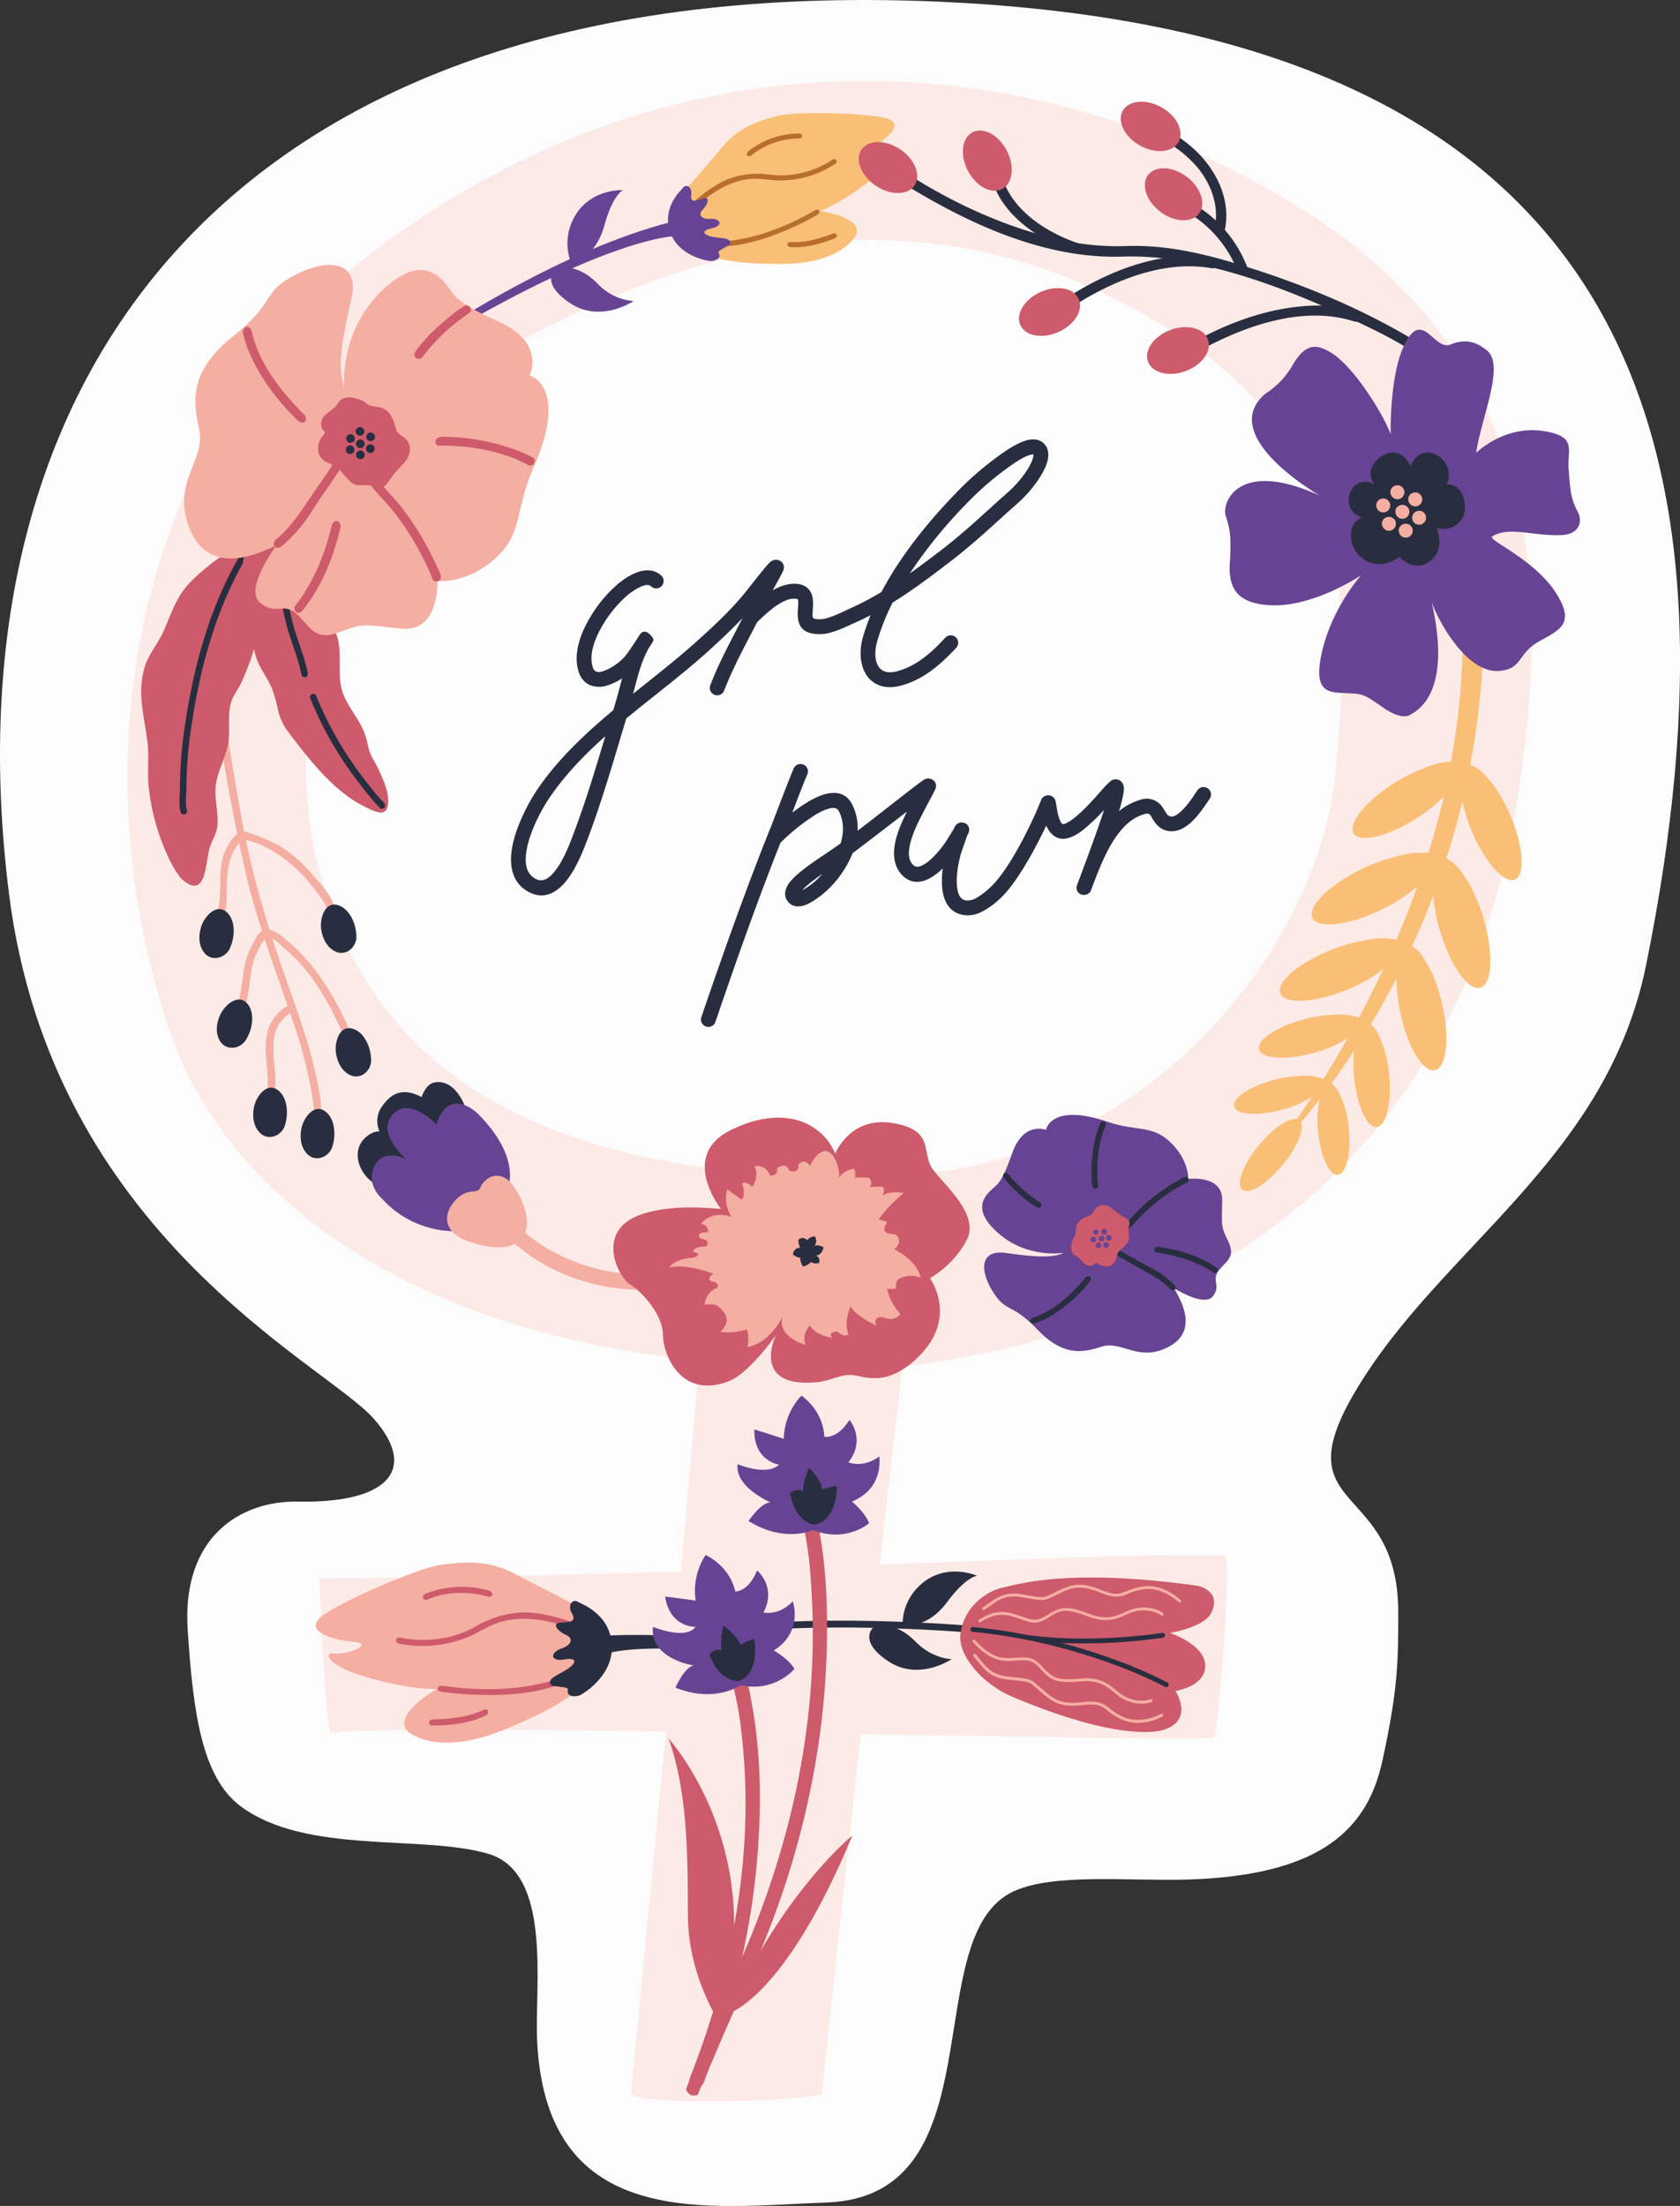 <svg xmlns="http://www.w3.org/2000/svg" width="822.69" height="1080" viewBox="0 0 822.69 1080"><rect x="0" y="0" width="822.69" height="1080" fill="#333333" stroke="none"/><g id="Слой_2" data-name="Слой 2"><g id="feminism01_432592592"><g id="feminism01_432592592-2" data-name="feminism01_432592592"><path d="M466.52 1.15C119.12-16.83-28.09 178.71 4.39 437.46c21 167.12 154.7 230.12 178.52 257 21.83 24.6 7.75 41.59-37 40.7-27.84-.54-57 17-54 62.8 2.63 39.89 6.76 72.21 26.08 86.48 32.2 23.78 88.88 13.58 121.24 23.2 31.2 9.27 22.61 64.36 23.78 90.95 4.2 95.16 85.26 81.6 141.34 79.76 85.35-2.79 44.1-130.89 92.35-152.52 19.62-8.8 56.19-4.85 84-5.6 67.53-1.82 89.13-25.68 96.25-58.14 7.7-35.11 7.78-49.11 7.77-72.76.0-64.57-56.55-47.61-21.41-107.48 41.66-71 123.3-113.35 142.8-209.43C858.48 214.1 797.87 18.28 466.52 1.15z" fill="#fcfcfc" fill-rule="evenodd"/><path d="M333.46 769.39c3.27-36.1 8.93-103.25 8.93-103.25C195.23 651.25 108.6 582.46 82.23 502.33 34 355.71 76.1 203.85 182.74 123.21c147.84-111.76 321-103.7 453.61-21.59 123.41 76.4 121.35 193.26 107 288C702.45 658.55 442.17 666.4 441.82 669.43c-3.76 32.47-7.49 65.06-11.05 96.62 72.13-2.73 125.81-5.08 168.74-4.64 4.32.0-3.38 87.92-4.91 89.2s-81.81-.18-173.09-1.56c-9.72 88-17.06 157.12-19.07 175.63-.45 4-93.92 6.94-93.28-.19 4.13-46.12 10.43-108.6 17-176.78-80.74-1-151.46-1.33-164 .72-3.07.51-6.25-84.7-5.5-75.56 67.15-.64 125.59-2 176.79-3.48zM433.51 576c-202.76 4.66-252.73-79.7-272.27-133.66-34.44-95.06 13.43-229 75.71-265.29 123.55-72 232.14-80.53 336.15-15.5 96.77 60.49 86.49 151.21 81.06 214.89C646.82 462.74 561.93 573.06 433.51 576z" fill="#fceae7" fill-rule="evenodd"/><path d="M419.25 114.84S413 129 383.34 129.21s-35.84-4.36-35.84-4.36l-.53-5.72L334.52 94.25s12.06-13.73 19.78-22.94 17.91-12.41 27-14.67 44.83-1.34 53.33 1.46S434 68.47 426 72.56s4.51 4.1 9 1.52 5 3.87-10 15.17-21.27 13.09-23.38 14.1c0 0 20.76 2.7 17.68 11.49z" fill="#fabf76" fill-rule="evenodd"/><path d="M401.08 103.1c-.55-.71-1.44-.49-2.46.11-11.65 6.73-24.44 12-37.48 14.13a54.9 54.9.0 0 1-11.45.74s-1.72.51-1.21 1.73c.32.77 1.4.79 2.34.81 12.17.26 24.2-3.55 35.63-8.53A127.83 127.83.0 0 0 400.52 105s1.2-.82.56-1.88z" fill="#b86e2d" fill-rule="evenodd"/><path d="M409.5 78.35c-.32-.39-.39-.37-.55-.43a1.74 1.74.0 0 0-1.58.4 45.16 45.16.0 0 1-30.13 7.23 41.48 41.48.0 0 0-19.17 1.56c-6.24 2.18-11.71 6.2-16.76 10.3l-.32.27c-.95.88.18 2.9 1.57 1.93l1.32-1.08c6.83-5.52 14.6-10.17 23.65-10.91 4.28-.35 8.6.5 12.72.7A49 49 0 0 0 407.8 81q.69-.42 1.35-.87a1.65 1.65.0 0 0 .56-1.28 1 1 0 0 0-.21-.49z" fill="#b86e2d" fill-rule="evenodd"/><path d="M409.59 114.7c-.77-1-2.47.0-4 .5-6 2.1-12.36 3.75-18.5 3.3.0.0-1.1.0-1.44.68s.23 1.73 1.37 1.81c7.52.54 15.17-1.64 22-4.42.0.0 1.3-.73.6-1.87z" fill="#b86e2d" fill-rule="evenodd"/><path d="M392.54 65.91a2.26 2.26.0 0 0-1.89-.54 40.57 40.57.0 0 0-24.06 8.56c-.81.62-1.31 2-.17 2.46 1 .42 2.08-.81 3.19-1.58a37.45 37.45.0 0 1 21.4-7c.76.0.85.0 1.09-.12a1.31 1.31.0 0 0 .44-1.83z" fill="#b86e2d" fill-rule="evenodd"/><path d="M347.82 127.8s-15.48-1.65-19.72-14.38c-4-12.06 5.35-20.15 6.34-21.49 1.55-2.1 4.57-.33 4.08 3.3s1.3 3.53 5.25 2.07c4.63-1.71 2.64 3.11.32 5.4s-.89 4.71 3.78 4.45c5.15-.28 6.48 3.36.53 4.66s-3.56 3.68 2.08 4.37c4.93.6 7.66.65 7 3.4-.19.72-6.38 3.17-5.7 4.13 2.3 3.27-3.05 4.28-3.92 4.09z" fill="#674493" fill-rule="evenodd"/><path d="M329.76 115.71s-30.37.49-109.77 47L218.73 160S275.42 122.42 328 108.83l1.76 6.88z" fill="#674493" fill-rule="evenodd"/><path d="M271.85 131.85s9.56-4.47 20.81 7.06a27.25 27.25.0 0 0 17.59 8.49s-16.11 11-31.09 1-7.31-16.51-7.31-16.51z" fill="#674493" fill-rule="evenodd"/><path d="M279.7 128.79S291.42 127 296 110.27c4.06-14.8 9-17.18 9-17.18s-18.53-1-25.37 16.67a26 26 0 0 0 .09 19z" fill="#674493" fill-rule="evenodd"/><path d="M363.63 302.57c-5.53 10.8-11.4 21.48-15.75 32.78a3.64 3.64.0 1 0 6.79 2.61c4.44-11.52 10.49-22.4 16.12-33.42a2.78 2.78.0 0 0 .27-.21c2.92-2.81 7-6.72 11.35-9.18 2.4-1.35 4.89-2.3 7.33-2a1.48 1.48.0 0 1 .87.24c.32.29.23.79.25 1.28.09 1.59-.15 3.39-.2 5.09-.16 4.81 1 8.82 6.25 10.21a19.34 19.34.0 0 0 10.07-.35c4.37-1.2 8.75-3.47 12.27-5q3.62-1.62 7.08-3.42A105.51 105.51.0 0 0 422.56 312c-2.33 8.12-1 16.43 3.7 20.83 3.33 3.13 8.37 4.68 15.37 2.72 10.87-3.05 19.26-10.41 26.71-18.5a3.64 3.64.0 0 0-5.35-4.93c-6.55 7.11-13.79 13.74-23.32 16.42-3.81 1.07-6.61.69-8.42-1-3-2.84-3.2-8.3-1.69-13.54A106 106 0 0 1 437.13 295c9.51-5.87 18.42-12.57 27.56-19.54 13.06-10 22-18.83 33.43-28.87 7.15-6.29 12.69-14.23 14.51-19.81 1.15-3.53.83-6.42-.34-8.25-1.75-2.73-4.58-3.94-8.56-3.18-3.67.69-8.87 3.5-15.19 8.21a151.57 151.57.0 0 0-21.42 18.9c-12.93 13.43-26.23 29.83-35.48 47.37a143.43 143.43.0 0 1-15.37 8.08c-2.72 1.22-6 2.91-9.35 4.08-2.75 1-5.57 1.62-8.12.93-1-.28-.88-1.28-.88-2.22.0-1.74.23-3.64.23-5.38.0-2.76-.61-5.17-2.17-6.88a8.29 8.29.0 0 0-5.38-2.55c-3.88-.46-7.93.74-11.75 2.88l-.41.25c2.36-4.44 4.89-8.81 5.22-10a3.59 3.59.0 0 0-2.35-4.72 4 4 0 0 0-3.92.69c-1.16.85-3.87 4.19-11.49 13.85-7.26 9.19-15.82 17.14-24.54 25-9.93 8.93-20.7 17.29-31.33 25.84 2-7.66 4-16.1 7.79-22.56.86-1.3 1.49-2.29 1.64-2.54A3.46 3.46.0 0 0 320 313c0-.38-3.73-6.47-6.68-2.28-.52.74-1 1.53-1.5 2.33-1.79 2.74-4.84 7.31-6.08 8.67a28.06 28.06.0 0 1-8 5.89c-2.14 1-4.32 1.9-6 1.06-.91-.46-1.41-1.53-1.76-3.15-1-4.41.27-9.42 2.45-14.3a59.28 59.28.0 0 1 14.82-19.78 27.24 27.24.0 0 1 6.85-4.31c1.7-.68 3.48-1.23 4.8.0a3.63 3.63.0 1 0 4.89-5.37c-2.83-2.59-6.41-3-10.09-2.1-4.21 1.07-8.55 4.1-11.11 6.24a66.92 66.92.0 0 0-16.8 22.39c-2.86 6.41-4.18 13-2.91 18.83 1 4.6 3.29 7.06 5.93 8.25a12.41 12.41.0 0 0 8.85.13 28.42 28.42.0 0 0 7-3.43c-1.25 4.57-2.37 9.07-3.57 13l-.8 2.65c-13.83 11.55-26.91 23.82-37 38.55-4 5.8-11.17 18.82-12.73 30.11-1.22 8.79.91 16.55 8.69 20.49 6.45 3.27 12.18.9 16.87-4.2 5.56-6.08 9.52-16.36 11.38-21.23 7.4-19.48 13.16-39.7 19.18-59.67 13.23-10.95 27.11-21.25 39.61-32.49C352.22 313.86 358.14 308.42 363.63 302.57zm108.73-55a145.7 145.7.0 0 1 20.52-18.11c4.39-3.27 8.06-5.57 10.94-6.56a8 8 0 0 1 1.73-.42c.21.0.4-.1.54.0a7.76 7.76.0 0 1-.12 1.2 14.29 14.29.0 0 1-1 2.86c-2.09 4.5-6.39 10.08-11.62 14.68-11.3 9.92-20.13 18.7-33 28.55-5 3.79-9.87 7.5-14.84 11A232.4 232.4.0 0 1 472.36 247.54zM280.62 408.82c-1.64 4.32-5 13.51-9.94 18.9-2.32 2.54-5 4.25-8.22 2.63-4.84-2.46-5.52-7.53-4.76-13 1.4-10.13 7.94-21.77 11.52-27 7.64-11.15 17-20.86 27.18-29.89C291.55 376.72 286.63 393 280.62 408.82z" fill="#282e3f" fill-rule="evenodd"/><path d="M591.39 385.94a3.63 3.63.0 0 0-5 .95c-1.82 2.64-4.89 7.67-8.55 10.79-1.59 1.35-3.21 2.49-5 1.95a3.34 3.34.0 0 1-1.7-1.52c-.59-.85-1.1-1.75-1.66-2.57a9.23 9.23.0 0 0-11.34-3.85A28.11 28.11.0 0 0 548 397.12c.31-1 .56-1.88.76-2.62.13-.51 1.67-6.19 1.61-8.53-.07-3.05-2.08-4.21-3.5-4.4a4.1 4.1.0 0 0-3.13.91 56.19 56.19.0 0 0-5 5.24c-3.53 4-8.45 9.48-13 13a18.62 18.62.0 0 1-3.72 2.34 2.67 2.67.0 0 1-1.5.4c-.68-.16-1-.87-1.31-1.55a18.46 18.46.0 0 1-1.42-4.72c-.4-2.07-.61-3.87-.8-4.66a4.48 4.48.0 0 0-1-2 3.51 3.51.0 0 0-3.24-1.12 3.63 3.63.0 0 0-3 2.51c-4.56 11.54-15.77 34.38-25 42.7a36.91 36.91.0 0 1-6.15 4.73 8.57 8.57.0 0 1-5.67 1.46c-2.63-.47-3.6-2.74-4.07-5.3-1.05-5.7.52-13.09 1.48-16.83.11-.44 2.58-7.58 3.3-9.67.18-.29.32-.53.41-.69a3.85 3.85.0 0 0 .55-2.15 3.34 3.34.0 0 0-2.32-3.23 3.72 3.72.0 0 0-4.68 1.77 7.29 7.29.0 0 0-.49 1c-1.24 2-4.13 6.73-4.34 7-2 2.74-6.17 8.26-10.65 10.71-1.78 1-3.63 1.47-5.15-.15-2.27-2.41-2.17-5.88-1.42-9.48 1.46-6.95 5.75-14.4 8-18.84.69-1.35 3.78-7 4.4-8.42a4.26 4.26.0 0 0 .42-1.66 3.58 3.58.0 0 0-.61-2.15 4 4 0 0 0-5.46-.85c-2.88 1.79-17.19 13.26-32.34 24.86a25.41 25.41.0 0 0-2.68-12.94c-2.72-5.32-7.6-6.55-13.48-4.91-5 1.38-10.8 5.16-15.82 9 2.49-6.53 5.25-13.81 7.3-18.59a3.64 3.64.0 1 0-6.68-2.87c-3.15 7.34-8 20.54-10.95 28-11.72 29.12-22.73 60-34.19 93.51a3.64 3.64.0 1 0 6.89 2.35C361 469 371.32 440 382.19 412.61a103.31 103.31.0 0 1 16-13c3.14-2 6.28-3.57 9-4 1.52-.2 2.86.08 3.6 1.54 2.46 4.8 2.55 10.29.83 15.82-6.54 4.62-13.32 8.88-17.88 12.47-1.26 1-6.67 5-8.42 8.73-1.36 2.89-1.17 5.67 1.16 7.94 1.8 1.76 4.61 2.19 7.79 1 4.31-1.55 9.68-6.19 10.71-7.16a51.56 51.56.0 0 0 12.57-18.32c1.05-.75 2.09-1.52 3.1-2.28 8-6.06 16.69-12.77 23.48-18-2.22 4.46-4.66 9.86-5.73 15-1.28 6.1-.62 11.84 3.24 15.95 4.13 4.39 9.09 4.2 13.94 1.54a29.67 29.67.0 0 0 6.09-4.68 39.89 39.89.0 0 0 0 11.65c1.06 5.73 4.09 10.1 10 11.14a14.64 14.64.0 0 0 8.71-1.35 39.2 39.2.0 0 0 9.27-6.6c7.65-6.92 16.75-23.16 22.68-35.82 1.37 3.19 3.59 5.6 6.57 6.31s6.9-.7 11-3.78a86.92 86.92.0 0 0 10.77-10.28c-3.45 10.93-11.56 32.4-13 36.25l-.23.62a1.9 1.9.0 0 0-.12.39 3.44 3.44.0 0 0 2.11 4.22 4 4 0 0 0 3.9-.69 2.88 2.88.0 0 0 .93-1.39c2.62-6.81 5.65-15.31 10-22.66 4-6.69 8.94-12.49 16-14.54a3.64 3.64.0 0 1 2.19-.19c1 .38 1.3 1.43 1.86 2.32 1.54 2.47 3.32 4.81 6.48 5.78 4.06 1.25 8.18-.26 11.82-3.36 4.18-3.55 7.77-9.2 9.84-12.22A3.64 3.64.0 0 0 591.39 385.94zM399.91 430.77a34.77 34.77.0 0 1-6.9 5h-.08c.09-.12.18-.22.27-.32a37.06 37.06.0 0 1 5-4.31c1.32-1 2.83-2.14 4.47-3.29C401.81 428.88 400.89 429.84 399.91 430.77z" fill="#282e3f" fill-rule="evenodd"/><path d="M156.49 546c-1.69.48-1.32.17-2.05-.23a1.7 1.7.0 0 1-.68-1.36s0-1.68-.18-3.06c-.05-.32-.09-.64-.14-1A207.86 207.86.0 0 0 145 504.67c-7.81-23.47-16.61-46.05-22.82-69.61-3.9-14.78-13.46-61.93-14.54-77.46a3.15 3.15.0 0 1 1.43-.63c.93-.17 2.25.45 2.29.91.52 6.72 7 43.73 8.65 51.62 5.22 25.29 12.66 48.93 21.11 72.83 6.34 17.88 12.77 36 15.65 54.79a68.36 68.36.0 0 1 .65 7.82s-.1.42-.93 1.06zm-2.73-1.79c0 .13.0-.25.05-.37l-.05.37z" fill="#f5aea2" fill-rule="evenodd"/><path d="M169.89 506.47a2 2 0 0 1-2-.46c-.37-.39-.41-.87-1.24-2.68-6.61-14.39-14.81-28.4-26.82-38.53-3.11-2.6-7.5-7.49-9.58-5.56s-3.07 4.56-4.36 7c-3.82 7.3-3.14 16-5.15 24.08-.44 1.75-.55 3.62-1.74 4.81-2.33 2.33-3.09-2-3.09-2 3.59-9.32 2.1-20.71 7.15-29.56 1.58-2.7 3-7.93 7.2-8.43a4.07 4.07.0 0 1 .5.0c4 .13 7.12 3.12 10.21 5.72 13 10.84 22 25.62 29.11 40.92l1.05 3c-.05.85.61.95-1.23 1.74zM167.48 504zm-.13.85c.1.48.0-.79.0.0z" fill="#f5aea2" fill-rule="evenodd"/><path d="M133.31 535.56a2.38 2.38.0 0 0 1.47-2.34c.92-12.42-4.79-26.33 4.52-35a21.75 21.75.0 0 1 4.41-3.13s1.74-1.84.34-3.07c-1.13-1-2.66.0-4.32 1.07a20.75 20.75.0 0 0-8.24 10.48c-3.26 9.63.43 20-.53 30 0 0 .44 2.41 2.35 2z" fill="#f5aea2" fill-rule="evenodd"/><path d="M162.73 446.15h-.14c-2.72.47-2.58-2.32-3.56-3.82-8.5-13.05-21.57-27.16-39.71-31.48a18 18 0 0 0-2.71 2.56c-8.26 10.66-4 23.91-6.68 35.68-.6 2.63-2.46 3-3.5 1.82a2.32 2.32.0 0 1-.4-1.67 63.12 63.12.0 0 0 1.59-9.46c.67-8.32-.55-16.17 2.61-23 2.5-5.44 6.12-10.55 10-9.58a77.91 77.91.0 0 1 10 3.71c9.66 3.79 17.59 10.91 24.19 18.86 3.26 3.93 6.87 7.61 8.54 12.05l.22.63c1.25.58 2.06 2.88-.47 3.67zM161 443z" fill="#f5aea2" fill-rule="evenodd"/><path d="M163.34 559.1c1-4.88.32-11.82-4.09-15-5.63-4.07-10.66 3.43-11.64 8.28-.87 4.3-.44 9 2.61 12.36 4.19 4.65 11.11 1.78 12.61-3.56l.51-2.08z" fill="#282e3f" fill-rule="evenodd"/><path d="M140.11 548.68c1-4.88.32-11.83-4.09-15-5.63-4.07-10.66 3.44-11.64 8.28-.87 4.31-.44 9 2.62 12.36 4.18 4.65 11.1 1.79 12.6-3.56l.51-2.07z" fill="#282e3f" fill-rule="evenodd"/><path d="M181.54 516.48c-.63-5-3.59-11.27-8.79-12.82-6.66-2-8.94 6.75-8.27 11.65.59 4.35 2.54 8.61 6.53 10.81 5.48 3 11.08-2 10.73-7.51l-.2-2.13z" fill="#282e3f" fill-rule="evenodd"/><path d="M174.32 456c-.62-4.95-3.58-11.27-8.79-12.83-6.66-2-8.94 6.76-8.27 11.65.6 4.36 2.54 8.62 6.53 10.82 5.48 3 11.08-2 10.74-7.51l-.21-2.13z" fill="#282e3f" fill-rule="evenodd"/><path d="M121.59 506.93c2.15-4.5 3.08-11.42-.45-15.54-4.52-5.28-11.17.83-13.26 5.31-1.86 4-2.53 8.62-.36 12.63 3 5.5 10.38 4.35 13.09-.5l1-1.9z" fill="#282e3f" fill-rule="evenodd"/><path d="M113.44 462c1.58-4.74 1.65-11.72-2.37-15.37-5.14-4.68-11 2.21-12.5 6.91-1.35 4.19-1.45 8.87 1.2 12.58 3.63 5.09 10.84 3 12.93-2.12l.74-2z" fill="#282e3f" fill-rule="evenodd"/><path d="M442 86.64a2.94 2.94.0 0 1 2.59-1.13l.93.37.64.4c22 13.82 46.66 25 71.8 30.8a124.82 124.82.0 0 0 33.37 3.38C572 119.69 592 124.75 611.65 131c27.13 8.59 53.71 19.62 78.24 34 1.33.78 2.66 1.58 4 2.43l.71.7A3.34 3.34.0 0 1 695 170l-.37.92-.7.71L693 172h-1l-.92-.38-.73-.47c-8.48-5.37-17.58-9.77-26.7-14.08-28.73-13.59-58.82-25.41-90-30.09a142 142 0 0 0-24.92-1.33c-36.34.91-71.89-15-102.21-33.24-1.52-.91-3.66-2.26-3.66-2.26a3.45 3.45.0 0 1-1.11-1.6v-1l.36-.92z" fill="#282e3f" fill-rule="evenodd"/><path d="M522.33 146.27c.71-1.16 2.15-1.77 3.42-2.55 20.59-12.66 45.09-21.27 67.74-17.54 1.16.19 2.38.45 3 1.43 1.08 1.85-.44 4.18-3.42 3.66-22.11-3.77-45.41 5-64.62 16.79-1.1.68-2.62 1.67-2.62 1.67a2.55 2.55.0 0 1-3.56-3.24l.1-.22z" fill="#282e3f" fill-rule="evenodd"/><path d="M586.89 166.74c.84-1.52 2.87-2.1 4.65-3 14.89-7.4 31.05-12.72 47.57-13.9a67.37 67.37.0 0 1 26.17 2.88s2.36 1.29 1.83 3.17c-.43 1.53-2.22 2-4 1.47-22.51-7.22-48.12.27-69.87 11.23-1.28.64-3 1.59-3 1.59a2.62 2.62.0 0 1-3.3-3.45z" fill="#282e3f" fill-rule="evenodd"/><path d="M487.15 89.5c.57-1 .92-1.08 1.42-1.26a2.82 2.82.0 0 1 3.4 1.91c.43 1 .48 1.09.71 1.56 6.49 13.43 20.87 22.37 34.89 27.27.0.0 2.23 1.33 1.7 3.15-1 3.34-7.24.35-12.52-2.28-12.43-6.2-24.25-15.24-29.48-27.73a2.91 2.91.0 0 1-.12-2.62z" fill="#282e3f" fill-rule="evenodd"/><path d="M582.57 102a2.06 2.06.0 0 1 .51-.74c1.43-1.45 3.88.0 5.68 1.31A61.76 61.76.0 0 1 611 131.38s.41 2.47-1.37 3.24c-2.75 1.2-4.14-3.68-6-7.25a58.32 58.32.0 0 0-20.12-22.21s-1.65-1.5-.95-3.2z" fill="#282e3f" fill-rule="evenodd"/><path d="M571.91 67.11a2.09 2.09.0 0 1 .59-.77c2-1.83 5.42 1.16 8.6 3.62 12.84 9.92 22 26.07 18.77 42.23-.15.76-.44 1.82-.44 1.82-.6 1.75-1.07 1.58-1.92 1.75-1.81.38-3.39-1.46-2.84-3.66 2.58-10.32-1.22-21.74-8.43-30.29a58.8 58.8.0 0 0-13.41-11.43s-1.67-1.57-.92-3.27z" fill="#282e3f" fill-rule="evenodd"/><path d="M421.85 73.28c3.31-4.92 11.82-5 19-.15s10.29 12.75 7 17.66-11.82 5-19 .14-10.3-12.74-7-17.65z" fill="#cd5b6b" fill-rule="evenodd"/><path d="M476.18 64.79C481.43 62 489 66 493 73.68s3 16.1-2.24 18.85-12.77-1.23-16.78-8.89-3-16.1 2.25-18.85z" fill="#cd5b6b" fill-rule="evenodd"/><path d="M499.66 159.12c-2.41-5.41 2-12.66 9.93-16.18s16.26-2 18.67 3.43-2 12.66-9.93 16.18-16.26 2-18.67-3.43z" fill="#cd5b6b" fill-rule="evenodd"/><path d="M562.17 177.08c-2.06-5.55 2.84-12.51 10.93-15.52s16.36-1 18.42 4.6-2.83 12.5-10.93 15.52-16.35.95-18.42-4.6z" fill="#cd5b6b" fill-rule="evenodd"/><path d="M562.26 85.62c3.61-4.69 12.11-4.23 19 1s9.48 13.36 5.87 18-12.1 4.24-19-1-9.49-13.36-5.88-18.06z" fill="#cd5b6b" fill-rule="evenodd"/><path d="M549.78 54.28c2.87-5.18 11.34-6 18.9-1.8s11.36 11.8 8.49 17-11.34 6-18.9 1.8-11.36-11.8-8.49-17z" fill="#cd5b6b" fill-rule="evenodd"/><path d="M427.64 796.77s9.56-4.47 20.8 7.06c8.17 8.37 17.59 8.48 17.59 8.48s-16.11 11-31.09 1-7.3-16.51-7.3-16.51z" fill="#282e3f" fill-rule="evenodd"/><path d="M442 795.62s11.57 2.55 21.89-11.37c9.14-12.33 14.59-12.77 14.59-12.77s-16.92-7.61-29.69 6.36A26 26 0 0 0 442 795.62z" fill="#282e3f" fill-rule="evenodd"/><path d="M343.5 799.78a1.67 1.67.0 0 1 1.37-1.64c13.86-2.55 39.37-5.41 82.2-4.53 25.58.53 45.51 2.16 45.71 2.18a1.67 1.67.0 1 1-.28 3.32c-.79-.06-79.46-6.45-127 2.32a1.68 1.68.0 0 1-1.94-1.34A1.63 1.63.0 0 1 343.5 799.78z" fill="#282e3f"/><path d="M570.08 846.82s-18.22 7.58-74.26-16.06c-14.77-6.22-26.91-20.4-25.49-30.81 2.06-15.15 15-21.42 19.95-22.48 7.82-1.67 31.79-10 96-1.12.0.0 12.32 2.21 6.84 13.34-3.45 7-20.15 9.78-20.15 9.78s18.45 6.12 17.19 17.16c-.95 8.36-11.66 10.67-14.52 11.27.0.0 9.23 14-5.55 18.92z" fill="#cd5b6b" fill-rule="evenodd"/><path d="M475.22 797.76a.37.37.0 0 1 0-.11 1.19 1.19.0 0 1 1.29-1.08 260.37 260.37.0 0 1 25.85 3.77c31.69 4.7 66.43-.85 66.78-.9a1.19 1.19.0 0 1 .39 2.35 273 273 0 0 1-49.63 2.58c9.63 2.54 18 5.28 24.69 7.71a218 218 0 0 1 27.06 11.66 1.19 1.19.0 0 1-1.14 2.1 215.07 215.07.0 0 0-26.78-11.54A283.87 283.87.0 0 0 502 802.69l-.71-.11a1.58 1.58.0 0 1-.31-.09c-7.75-1.49-16-2.73-24.64-3.55A1.18 1.18.0 0 1 475.22 797.76z" fill="#282e3f"/><path d="M476.22 803.53a.7.7.0 0 1 .23-.53.71.71.0 0 1 1 0c5.37 5.92 10.46 8.79 15.56 8.76 2.07.0 3.76-.1 5.25-.19 5.51-.29 7.79-.42 12.39 4.68 5.71 6.33 8.8 6.36 18.66 5.51 9.28-.8 13.5 2.67 17.22 5.74a24.27 24.27.0 0 0 4.53 3.2 17.7 17.7.0 0 0 8.7 1.91 12.35 12.35.0 0 0 3.57-.63.71.71.0 0 1 .92.41.7.7.0 0 1-.4.92c-.24.1-6.05 2.32-13.42-1.33a24.42 24.42.0 0 1-4.81-3.38c-3.68-3-7.49-6.17-16.19-5.42-12.09 1-14.71-.28-19.84-6-4.14-4.59-5.93-4.5-11.25-4.21-1.51.08-3.22.18-5.32.19-5.53.0-11-3-16.63-9.23A.74.74.0 0 1 476.22 803.53zm.36 6.87a.71.71.0 0 1 1.26-.46l1.51 1.84c4 4.89 6.61 8.12 14 9l4.15.44c7 .73 7.14.77 11.67 4.73l.79.7c5.92 5.17 9.19 8 20.49 6.66 7.69-.92 10.1.94 13.16 3.29a28.14 28.14.0 0 0 6.69 4.09c8.64 3.71 18.09-1.5 18.18-1.55a.72.72.0 0 1 1 .27.71.71.0 0 1-.28 1c-.41.24-10.16 5.61-19.45 1.63a29.91 29.91.0 0 1-7-4.27c-3-2.33-5-3.87-12.11-3-11.93 1.43-15.57-1.74-21.6-7l-.8-.69c-4.22-3.7-4.22-3.7-10.86-4.38l-4.17-.45c-8-.9-10.89-4.5-14.94-9.48l-1.49-1.83A.65.65.0 0 1 476.58 810.4zm2.6-16.85a.73.73.0 0 1 .33-.61c4.33-2.72 9.31-5 16.38-2.94 2 .58 3.65 1.13 5.08 1.62 5 1.71 6.74 2.29 12-1 6.47-4.1 9.35-4.67 20.72-.4 8.17 3.07 12.68 1.07 17-.86a24.7 24.7.0 0 1 5.54-2c8.09-1.53 13.08 2.17 13.29 2.33a.71.71.0 1 1-.86 1.14s-4.73-3.47-12.16-2.07a24.45 24.45.0 0 0-5.23 1.86c-4.41 2-9.41 4.16-18.13.89-11.42-4.29-13.61-3.42-19.45.27s-8 2.93-13.19 1.16c-1.41-.48-3-1-5-1.59-6.53-1.87-11.18.23-15.23 2.77a.71.71.0 0 1-1-.22A.67.67.0 0 1 479.18 793.55zm1.82-6a.72.72.0 0 1 .31-.59c.67-.47 1.32-.92 1.93-1.36 5.25-3.7 9-6.37 16.94-5.1l4.14.7c6.58 1.13 6.58 1.13 11.64-1.29l.95-.46c7.23-3.44 11.59-5.52 22.69-.92 6.62 2.74 8.95 1.8 12.48.37a29.7 29.7.0 0 1 7.89-2.23c10-1.33 18 6.48 18.29 6.81a.71.71.0 0 1-1 1c-.07-.08-7.78-7.64-17.09-6.4a28.64 28.64.0 0 0-7.55 2.13c-3.57 1.45-6.4 2.59-13.55-.37-10.52-4.36-14.43-2.49-21.54.89l-.94.46c-5.43 2.59-5.54 2.6-12.51 1.41l-4.12-.69c-7.33-1.19-10.73 1.22-15.88 4.85l-1.95 1.37a.73.73.0 0 1-1-.18A.78.78.0 0 1 481 787.57z" fill="#f5aea2"/><path d="M199.51 847.52s13.23 12.91 46.12-.2 37.66-20.86 37.66-20.86l-2-6.56 2.63-33.08s-19.49-9.76-32.13-16.49-25.36-5.69-36.39-4.13-50.15 18.59-58.29 25.48 5.27 11.21 16 12.14-3.14 6.55-9.22 5.68-3.81 6.52 17.86 12.28 29.37 5 32.16 5.13c0 0-21.74 12.27-14.4 20.61z" fill="#f5aea2" fill-rule="evenodd"/><path d="M214.33 826.41c.3-1 1.37-1.18 2.77-1 15.89 2.22 32.4 2.34 47.75-1.16a65.34 65.34.0 0 0 13-4.31s2.12-.21 2.11 1.36c0 1-1.2 1.5-2.23 1.95-13.33 5.73-28.33 6.92-43.19 6.52a153.59 153.59.0 0 1-18.73-1.55s-1.7-.37-1.47-1.83z" fill="#cd5b6b" fill-rule="evenodd"/><path d="M194 802.83c.18-.59.26-.59.41-.73a2.11 2.11.0 0 1 1.93-.27c12.25 2.4 25.6.73 36.54-5.49a49.28 49.28.0 0 1 21.88-6.86c7.87-.38 15.72 1.61 23.14 3.89l.47.14c1.44.56 1.1 3.29-.87 2.84l-1.94-.59c-10-3.06-20.69-4.71-31-1.48-4.89 1.53-9.29 4.4-13.75 6.47A58.39 58.39.0 0 1 197 805c-.63-.1-1.26-.22-1.88-.36.0.0-1-.36-1.19-1.16a1.2 1.2.0 0 1 0-.63z" fill="#cd5b6b" fill-rule="evenodd"/><path d="M210.13 843c.37-1.5 2.7-1.17 4.68-1.26 7.56-.36 15.34-1.38 21.93-4.64.0.0 1.19-.53 1.89.12s.52 2-.7 2.6c-8.08 4-17.5 5-26.31 5 0 0-1.76-.21-1.49-1.79z" fill="#cd5b6b" fill-rule="evenodd"/><path d="M207.13 781.49c.22-.8 1.08-1.15 1.84-1.45a48.34 48.34.0 0 1 30.42-1.31c1.18.32 2.32 1.58 1.29 2.64-.87.9-2.66.0-4.23-.31-8.86-2-18.53-1.59-26.76 1.89-.84.36-.94.38-1.26.35a1.54 1.54.0 0 1-1.3-1.81z" fill="#cd5b6b" fill-rule="evenodd"/><path d="M284.26 829.86s16.37-8.75 15.35-24.72c-.95-15.12-14.93-19.87-16.63-20.91-2.65-1.62-5.2 1.68-3 5.48s.14 4.48-4.87 4.63c-5.89.18-1.53 4.62 2.06 6.11s3.1 4.81-2.19 6.62c-5.81 2-5.66 6.61 1.5 5.38s5.59 2.47-.34 5.76c-5.17 2.88-8.17 4.15-6.16 6.87.52.72 8.46.65 8.14 2-1.08 4.64 5.29 3.36 6.17 2.76z" fill="#282e3f" fill-rule="evenodd"/><path d="M298.55 809.19s13.22-3.89 48.43-1.06l.9-5.69a335 335 0 0 0-49.77-1.72l.44 8.47z" fill="#282e3f" fill-rule="evenodd"/><path d="M739.63 399.22c-3.46-8.12-7.79-14.89-11.85-19.07h0a18.89 18.89.0 0 0-7.79-5.82 379.59 379.59.0 0 0 6.28-54.58 3 3 0 0 0-3.3-3.08l-3.66.42a3.56 3.56.0 0 0-3.16 3.43 340.31 340.31.0 0 1-5.62 52.35 37.71 37.71.0 0 0-13.59 3.39 75.74 75.74.0 0 0-14.41 7.26c-13.85 8.81-22.62 19.81-19.6 24.57s16.71 1.47 30.56-7.35A74.11 74.11.0 0 0 707 390q-3.32 14.19-7.51 27.61a40.57 40.57.0 0 0-16.14 1.84 82.61 82.61.0 0 0-16.47 6c-16 7.77-26.86 18.54-24.19 24s17.83 3.67 33.85-4.1A76.51 76.51.0 0 0 694 434.05c-3.2 9-6.63 17.69-10.18 26a37.91 37.91.0 0 0-16.37.52h0a78.34 78.34.0 0 0-15.95 4.63C635.78 471.51 624.84 481 627 486.38s16.64 4.63 32.31-1.68a71.38 71.38.0 0 0 18-10.18c-3.9 8.37-7.89 16.29-11.86 23.71a30.81 30.81.0 0 0-13.63-1.32 64.15 64.15.0 0 0-13.38 2.17c-13.33 3.55-23.14 10.15-21.91 14.73s13 5.4 26.33 1.84c7.08-1.89 13.17-4.63 17.13-7.48-4.09 7.27-8.11 14-11.92 20.05a27 27 0 0 0-12.58-1.37 55.89 55.89.0 0 0-11.79 1.91c-11.74 3.13-20.38 8.94-19.31 13s11.47 4.76 23.21 1.62a48.65 48.65.0 0 0 14.9-6.45c-2.65 4-5.16 7.73-7.47 11-3.9-.82-11.69 4.42-18.56 12.77-7.72 9.39-11.36 19.15-8.14 21.8s12.1-2.81 19.82-12.19c6.91-8.41 10.55-17.12 8.92-20.75 2.8-3.33 5.86-7.1 9.1-11.29a49.65 49.65.0 0 0-.7 15.75c1.18 12.1 5.5 21.57 9.66 21.17s6.56-10.54 5.38-22.64a48 48 0 0 0-4.11-16.1h0a13.91 13.91.0 0 0-4.37-6c3.58-4.9 7.32-10.26 11.12-16.06a64.27 64.27.0 0 0 0 13.33c1.34 13.73 6.25 24.48 11 24s7.45-12 6.11-25.69c-.72-7.37-2.47-13.89-4.67-18.27h0a15.83 15.83.0 0 0-4.31-6.24c4.21-7 8.43-14.53 12.57-22.55a76.46 76.46.0 0 0 2 17.37C689.44 512.9 697 525.25 702.68 524s7.28-15.66 3.6-32.15c-2-8.86-5.07-16.53-8.4-21.53h0a19.36 19.36.0 0 0-6.37-7.08c3.62-7.86 7.11-16.13 10.39-24.8a82.4 82.4.0 0 0 3.28 17.35c5.05 17.08 13.91 29.52 19.78 27.78s6.52-17 1.47-34.07c-2.72-9.18-6.54-17-10.4-22h0a20.43 20.43.0 0 0-7.73-7.28c2.88-8.92 5.51-18.21 7.83-27.86a76.67 76.67.0 0 0 4.72 14.91c6.44 15.1 15.86 25.55 21 23.34S746.07 414.32 739.63 399.22z" fill="#fabf76"/><path d="M646.88 243S595 213.51 619.74 192.68a39.47 39.47.0 0 0 13-13.51c6.66-11.67 12.18-10.61 19-6.56 10.76 6.44 25.36 29.37 29.26 40 0 0-.83-35.16 9.46-48.32 7.33-9.36 12.62 7.38 19.89 4.36 9-3.75 14.51.37 17.69 2.84 9.11 7.07-2.48 32.3-5.19 50.23.0.0 13.68-13.68 33.07-10.67 16.63 2.58 11.47 9.12 12.24 18.72s.91 14.29 4.3 20.45c2.87 5.22.86 11.44-8 11.77-13.86.52-25.18-4.41-33.67.59-2.9 1.71 20.67 11 31.34 28 9.59 15.27 1.25 17.83-8.89 23.71s-7.64 13.13-18.91 14.18c-15.89 1.48-29.57-24-32.69-32.2s13.43 40.68-11 53.61c0 0-3.72 3.36-13.71-3.72-9.7-6.89-10-6.38-18.07-6.8-7.63-.39-15.37.0-12.05-17.52 4.4-23.25 19.72-40.2 19.72-40.2s-23.94 16.27-45.61 14.61c-15.17-1.17-19.49-8.35-18.68-20.82s.11-16.23-2-22.84 6.2-28.36 46.69-9.64z" fill="#674493" fill-rule="evenodd"/><path d="M666.8 253.34s-6.63-1.91-6.35-8.81c.29-7.13 7.07-11.12 12.81-7.14.0.0-6.12-6.56 2.5-13.52.0.0 9.77-7.41 14.91 4.5.0.0 3.43-10.05 12.67-5.72 6.43 3 7.35 11.23 4.93 14.59.0.0 7.22-1.35 8.94 8.6s-6.83 14.67-13.67 12.71c0 0 4.69 10.75-3.65 16.46-5.75 3.94-10.87 1.2-14.73-2.4.0.0-8.9 7.88-18.34.49-7.11-5.57-7-17.11.0-19.76z" fill="#282e3f" fill-rule="evenodd"/><path d="M676.31 244.23a3.41 3.41.0 1 1-2.26 4 3.27 3.27.0 0 1 2.26-4z" fill="#f5aea2" fill-rule="evenodd"/><path d="M682.92 237.89a3.41 3.41.0 1 1-1.82 4.23 3.26 3.26.0 0 1 1.82-4.23z" fill="#f5aea2" fill-rule="evenodd"/><path d="M692 241.25a3.41 3.41.0 1 1-2.26 4 3.27 3.27.0 0 1 2.26-4z" fill="#f5aea2" fill-rule="evenodd"/><path d="M685.69 247.34a3.41 3.41.0 1 1-2.26 4 3.26 3.26.0 0 1 2.26-4z" fill="#f5aea2" fill-rule="evenodd"/><path d="M679.1 253.2a3.41 3.41.0 1 1-2.26 4 3.26 3.26.0 0 1 2.26-4z" fill="#f5aea2" fill-rule="evenodd"/><path d="M687.33 256.58a3.41 3.41.0 1 1-2.26 4 3.27 3.27.0 0 1 2.26-4z" fill="#f5aea2" fill-rule="evenodd"/><path d="M698.3 253.09a3.4 3.4.0 1 1-3.46-3 3.26 3.26.0 0 1 3.46 3z" fill="#f5aea2" fill-rule="evenodd"/><path d="M393.92 626.83a7.2 7.2.0 0 0-1.4-.47c-3-.66-7-1.5-11-2.15-17-2.71-34.46-1.77-51.35-.85-3.55.19-7.09.38-10.62.54a93.54 93.54.0 0 1-49.84-11.69 68.36 68.36.0 0 1-15.84-11.89l-1.32-1.09-.45-.11a4 4 0 0 0-2-.1l-.45.07-1.28.76-.27.37a4.07 4.07.0 0 0-.86 1.8l-.11.45.22 1.49.55.9.27.36a55.87 55.87.0 0 0 5.75 5.27c17.83 14.54 41.25 22 66 20.91 3.32-.14 6.64-.32 10-.49 14.17-.74 28.82-1.51 43-.23a135.49 135.49.0 0 1 15.9 2.54c.27.0.52.12.78.18a13.55 13.55.0 0 0 2.89.46h.46l1.38-.54 1.07-1 .59-1.35v-.46a4 4 0 0 0-.34-2l-.17-.44-1-1.07z" fill="#f5aea2"/><path d="M192.33 584.4s-8.72-3.65-12.68-8.07c-2.79-3.12-5.15-7.81-4.3-13 1-6.06 7.32-9.76 10.5-9.4a12.27 12.27.0 0 1 1.23-12.27c4.39-6.16 9.75-9.54 19.4-4.56.0.0 1.85-6.22 6.18-7.11 8.17-1.68 13.85 7 15.77 14l-27.27 26.23-8.83 14.17z" fill="#282e3f" fill-rule="evenodd"/><path d="M187.48 587.22s14.88 18.71 42.84 15.14c0 0 13.17-8 17.45-18.24.0.0 9.48-15-13.14-38.25.0.0-7.89-8.43-14.74-4.53-2.27 1.29-4 3.25-6.26 9.14.0.0-14.43-15.44-22.48-3.32-5.75 8.66 7.77 20.37 7.77 20.37s-11.56-6.06-15.88 4c-3.89 9 4.44 15.73 4.44 15.73z" fill="#674493" fill-rule="evenodd"/><path d="M225.87 606.34s21 9.66 29.44.15c7.59-8.5-2.56-25.61-6.45-28.71-6.31-5-12-.25-13.58 3.52s-5.87-.15-11.77 5.8c-6.07 6.11-6.95 14.15 2.36 19.24z" fill="#f5aea2" fill-rule="evenodd"/><path d="M380 653.56S367 672.42 356.69 676.31c-23.66 8.9-32.11-13.59-32.08-23s-10.15-20.8-15.74-24.25c-6.58-4.07-17.65-26.8 5.32-34.57 15-5.09 33.06-2.94 38.86-2.64.0.0-20.92-26.15 5.17-38.78s44.53-3.14 50.78 11.7c0 0 7.24-18.47 28.28-14.93s13.51 14.69 19.63 22.83 22.89 22.17 16.48 34.5-18 18.66-18 18.66 13.89 18.75-5.19 38c-15.13 15.27-26.36 10.37-32.12 9.45s-11.39 2.87-18.22 3.47c-32.67 2.9-19.88-23.21-19.88-23.21z" fill="#cd5b6b" fill-rule="evenodd"/><path d="M383.11 644.72s-5.63 12.48-17.17 14.89a15.62 15.62.0 0 0-.19-8.74 31.27 31.27.0 0 1-13 1.21s5.49-4.66 1.9-9.36-5-4.22-9.59-4c0 0 .42-6.46 6.19-8.14.0.0 1.66-2.68-3-3.22.0.0-2.66-1.5 1.17-3.69.0.0-13.22-5.33-21.72-3.06.0.0 1.93-4.14 11.69-4.87.0.0 5.72-1.51.1-2.87.0.0-.27-2.71 6.24-2.63.0.0 3-3.06-2.68-3.83.0.0-3.34-3.1 3.65-3.17.0.0.63-3.49-3.42-4 0 0 4.26-6.81 14.8-3.57.0.0-4.14-6.56-1.84-13.43.0.0 3.1 2.5 6.87 5 0 0 2.37-1.21.32-7.81.0.0 1.47-1.71 5 1.61.0.0 3.53-5.12 1.11-10 0 0 4.72-1.68 7.63 4.49.0.0 4 .34 3.36-3.5.0.0 4.29-3.79 6 1.14.0.0 5.14 1.69 4.36-2.92.0.0 2.86-3.69 5.71.48.0.0 6.62-13.55 12.15-3.48a17.7 17.7.0 0 1 2.15 9.59s1.52-3.82 7.27-4.64c0 0 1 1.52.49 4.77.0.0-1.37-.74 6.1-.44.0.0 3.22.43 1.22 4.92.0.0-1.11-.56 6.29-.45.0.0 1.41 1.43-.08 4.39.0.0 2.79-2.55 10.29-1.34.0.0-8 6.85-11.9 12.55.0.0-1.33.49 3 1.27.36.06.9.54.59 1.08-1 1.7-3 5 3.23 5.23a3 3 0 0 1 2.12 1c.76 1.17 1.72 3.78-1.6 6.42.0.0 11.08 5.29 12.93 14a12.51 12.51.0 0 0-9.91.18s-2.87.82-2.11 5.12a37 37 0 0 1-4.44.18 28.06 28.06.0 0 0 6.51 12.26s-2.68 4.22-8.52 1.52c0 0-5.1-.71-3.34 4 0 0-10-4.33-12.49-9.35.0.0-3.58 8.17-1.11 13.2.0.0-.55 3-5.33-.73.0.0-4.86-.36-2.74 3.07.0.0-8.56-1.51-10.72-6.13.0.0-4.4 4.43-2.07 9.48.0.0-14-3.42-11.46-13.65z" fill="#f5aea2" fill-rule="evenodd"/><path d="M391.81 615.69s-1.51.2-3.48-1.49a3.42 3.42.0 0 1 3.5-3.35A8 8 0 0 1 391 607s1.91-2.07 4.35.16c0 0 .84-1.63 3.7-1.85a4.11 4.11.0 0 1-.16 4.63s1.81-.84 4.37.74c0 0-.49 3.74-3.78 4.07.0.0 2.29.33 1.71 3.53.0.0-2.5.89-4.08-.47.0.0-.79 1.45-3.86 2.29a8.12 8.12.0 0 1-1.42-4.43z" fill="#282e3f" fill-rule="evenodd"/><path d="M124.08 270.19c1 2.14 1.2 5.65 1.38 7.05 1.23 9.67 2.18 19.44 1.18 29.19-.92 9.1-4.65 19.47-8.46 27.77-1.54 3.37-4.17 6.46-5.14 10.06-1.62 6-.36 12.52-1.15 18.65-1 7.47-5.12 13.85-6.16 21.14-.94 6.65 1.3 13.35.75 20.05a18.76 18.76.0 0 1-1.81 6.11 33.68 33.68.0 0 0-2.1 5.22c-.91 3.46-1.47 9.69-2.82 13.62-.75 2.19-1.84 3.72-3.09 4.28a4.51 4.51.0 0 1-3.55-.15 16.14 16.14.0 0 1-4.8-3.54 53.91 53.91.0 0 1-6.1-10.43 108.25 108.25.0 0 1-9.49-34.73c-.62-7.06.33-14.19-.52-21.23-1.53-12.67-5-22.77-1.62-35.72 1.8-6.9 6.89-12.39 9.69-18.86 3.63-8.39 6.07-16.36 12.46-23.17 3.14-3.35 11.87-11.25 19.29-15.28 3.5-1.9 6.76-2.9 9.13-2.51A4 4 0 0 1 124.08 270.19z" fill="#cd5b6b" fill-rule="evenodd"/><path d="M88.55 397.73c-1.16-3-.45-8.21-.44-11.35a208.33 208.33.0 0 1 2.14-29c5-35.57 15.44-71.93 37.62-100.87a1.59 1.59.0 1 1 2.52 1.94c-21.84 28.5-32 64.34-37 99.38a205.07 205.07.0 0 0-2.11 28.55c0 1.78-.27 4.26-.25 6.58a10.89 10.89.0 0 0 .49 3.63 1.59 1.59.0 0 1-3 1.13z" fill="#282e3f" fill-rule="evenodd"/><path d="M137.56 251.15a5.26 5.26.0 0 1 2.52 1.54c1 1.08 1.9 2.71 3.26 4.18 5.69 6.19 11.2 12.64 13.37 21 1.75 6.75 1.4 13.91 3.24 20.56 1.65 5.95 5.11 10.73 6 17 .61 4.5.36 8.93.42 13.33.06 4.12.41 8.22 2.23 12.3 2.58 5.77 6.74 10.67 9.34 16.43a41.42 41.42.0 0 1 2.19 7.25 24.17 24.17.0 0 0 2.26 6.45 74.22 74.22.0 0 1 6.78 14.9c1.06 3.69 1.34 7.13.36 9.73a3.17 3.17.0 0 1-3.52 1.95c-2.3-.16-5.69-2-6.66-2.46A56.83 56.83.0 0 1 167.82 388c-10.44-8.27-18.76-19.31-26.82-29.81a28.72 28.72.0 0 1-4.91-10.79 70.87 70.87.0 0 0-3-10.5c-2.05-4.85-5.37-9-7.3-14-2-5.22-1.9-10.6-3-16-3.18-16.21-7.8-28.22.29-44.16 2.66-5.22 5.52-9.09 11-11.21A5.79 5.79.0 0 1 137.56 251.15z" fill="#cd5b6b" fill-rule="evenodd"/><path d="M185.58 395.06a1.59 1.59.0 0 0 3-.46 2.37 2.37.0 0 0-.6-1.6c-.7-.88-2.51-2.67-2.79-3q-4.35-5.22-8.42-10.64a170.35 170.35.0 0 1-21.9-38.67 1.57 1.57.0 0 0-2.07-.87 1.59 1.59.0 0 0-.87 2.07 173.44 173.44.0 0 0 22.3 39.38q4.13 5.49 8.51 10.76c.28.33 2.47 2.68 2.8 3z" fill="#282e3f" fill-rule="evenodd"/><path d="M147.57 330.23c-1.68-9.09-5.92-17.93-7.94-27a208.68 208.68.0 0 1-4.32-65.3 1.59 1.59.0 0 1 3.16.3 205.41 205.41.0 0 0 4.27 64.31c2 9.14 6.27 18 8 27.16a1.59 1.59.0 1 1-3.13.57z" fill="#282e3f" fill-rule="evenodd"/><path d="M168.53 189s-2.46-27.4 19.39-47.53c22.85-21 30.85-.38 35.33 3.9s11.42 7.77 22 12.63 18.68 13.53 14.14 25.84c0 0 19.52 5.34 1.77 45.36-9.12 20.56-5 31.82-18.41 44-14.42 13.07-28.52 11.21-28.52 11.21s1.07 25.24-17.59 23.36-18.57-2.84-30.35 1.7c-12.69 4.9-14.59-3.29-21.15-9s-10.21.92-17.74-5.33c-7.33-6.08 5-23.9 7.35-27.32S102.41 289 91.84 256c-6.76-21.13 9.11-31.1 5.64-46.09s-3.85-29 16.92-45.51 13.81-21 29-29.22c17.85-9.57 32.81-7 28.74 10.88s-7.4 33.6-3.66 43z" fill="#f5aea2" fill-rule="evenodd"/><path d="M165.55 225.45c1.54.25 1.48.69 1.74 1.34.6 1.51-.91 3.15-1.92 4.69-4.22 6.41-8.7 12.54-12.84 19.07a71.32 71.32.0 0 1-14.67 16.92s-1.5 1.18-2.73.53c-1.41-.74-1.56-2.6.16-4 7.43-6.06 12.6-14.45 17.84-22.16 3.47-5.1 7.18-10.07 10.31-15.37a2.48 2.48.0 0 1 2.11-1z" fill="#cd5b6b" fill-rule="evenodd"/><path d="M183.94 234.69c1.29.18 2 1.52 2.86 2.49 1.78 2 3.6 4 5.41 6 9.22 10.27 16.3 22.13 22.22 35.17.75 1.65 1.82 3.47 1.41 4.84a2.23 2.23.0 0 1-2.77 1.41c-1.59-.55-1.74-2.72-2.68-4.75-5.85-12.71-12.93-24.39-21.7-34.15-2.19-2.43-4.53-4.74-6.51-7.35-.92-1.22-.75-3.59 1.57-3.69zm1.78 1.3c-.13-.3-.06-.13.0.0z" fill="#cd5b6b" fill-rule="evenodd"/><path d="M121.24 160c1.81.21 2.08 2.63 2.62 4.62 3.59 13.33 12.37 25 21.89 35.11a33.21 33.21.0 0 0 3.48 3.44s1.62 2.39-.2 3.52c-1.47.92-3.26-.78-4.73-2.27-9-9.05-16.8-19.53-21.82-30.92A50.35 50.35.0 0 1 119 162.8a2.33 2.33.0 0 1 2.22-2.79z" fill="#cd5b6b" fill-rule="evenodd"/><path d="M228.54 149.55a3.48 3.48.0 0 1 1.19.41c.61.47.36.13.72.89l.16.61c.08.81.14.31-.14 1.06.0.0-1.41 1.23-2.44 1.94a95.79 95.79.0 0 0-21.27 20.45 2.77 2.77.0 0 1-2.4.73 2.23 2.23.0 0 1-1.08-3.24c4-6 10.84-12.53 17.41-17.72a38.67 38.67.0 0 1 6.35-4.6 2.34 2.34.0 0 1 1.36-.53zm-1.7 3.56c.61.7.26.25.26.25-.31-.27-.28-.29-.26-.25zm-.53-1.43zm.08-.53z" fill="#cd5b6b" fill-rule="evenodd"/><path d="M217.1 213.83a107.27 107.27.0 0 1 32.67 5.45 67.12 67.12.0 0 1 10.75 4.51 2.51 2.51.0 0 1 1.3 1.62 2.22 2.22.0 0 1-3.13 2.28c-12.52-6.75-27.13-9.26-40.92-9.55-1.06.0-2.15.08-2.15.08-2 .09-2.16-.69-2.32-1.85-.22-1.59 1.58-2.54 3.8-2.54zM216 218.14z" fill="#cd5b6b" fill-rule="evenodd"/><path d="M164.89 255.08c1.38.17 2.17 1.5 1.81 3.12-.1.45-.2.89-.31 1.34-3.28 13.52-8.45 26.62-17.28 38.16l-.86 1.11c-2.52 3.18-5.1-.35-3.66-2.31 8.29-10.31 13.53-23.08 17-35.73.36-1.33.69-2.66 1-4 0 0 .76-1.75 2.28-1.69z" fill="#cd5b6b" fill-rule="evenodd"/><path d="M165.58 197.29s1.59-4 8.37-2.33 4.45 3.57 9.61 4.06c3.39.32 5.88 1.24 7.83 4.44 3.32 5.44 1.1 7.41 5.74 10.25s4.6 8.47 1.16 12.47-3.59 3.44-6.28 7.12c-2 2.72-3.8 6.3-7 5.24-4.53-1.52-6-.88-9.86-1-2.23-.1-3.66-1.57-7.19-5.58-2.3-2.61-1.21-2.92-4.44-4.13-5.43-2.06-8.13-4.09-7.73-9 .44-5.39 4.65-6.34 2.81-7.87s-1.9-4.92.23-7.31c1.86-2.09 6.28-4.49 6.71-6.32z" fill="#cd5b6b" fill-rule="evenodd"/><path d="M177.94 209.93a2.1 2.1.0 1 1-2.8-.47 2 2 0 0 1 2.8.47z" fill="#282e3f" fill-rule="evenodd"/><path d="M183 212.43a2.1 2.1.0 1 1-2.83-.17 2 2 0 0 1 2.83.17z" fill="#282e3f" fill-rule="evenodd"/><path d="M183 218.38a2.1 2.1.0 1 1-2.8-.48 2 2 0 0 1 2.8.48z" fill="#282e3f" fill-rule="evenodd"/><path d="M178.1 216a2.1 2.1.0 1 1-2.79-.47 2 2 0 0 1 2.79.47z" fill="#282e3f" fill-rule="evenodd"/><path d="M173.32 213.43a2.1 2.1.0 1 1-2.8-.47 2 2 0 0 1 2.8.47z" fill="#282e3f" fill-rule="evenodd"/><path d="M173.09 218.92a2.1 2.1.0 1 1-2.8-.48 2 2 0 0 1 2.8.48z" fill="#282e3f" fill-rule="evenodd"/><path d="M177.42 224.54a2.1 2.1.0 1 1 1-2.64 2 2 0 0 1-1 2.64z" fill="#282e3f" fill-rule="evenodd"/><path d="M327.45 851.2S378.22 906.8 352 989.7c0 0-15.08-22.76-15.13-51.82s-.1-60.56-9.46-86.68z" fill="#cd5b6b" fill-rule="evenodd"/><path d="M417.38 898.65s-34.57 27.9-60.41 87C357 985.61 384.57 977.89 417.38 898.65z" fill="#cd5b6b" fill-rule="evenodd"/><path d="M399.44 746.07c2.38 2.32 1.89 3.95 2.2 5.82 2.95 17.35 3.64 35 3.3 52.59-1.08 56.25-14.64 111.73-38 163.34-5.43 12-10.89 24-15.94 36.1-3.58 8.6-6 13-9.32 21.69.0.0-2.21.78-3.71-.09a4.44 4.44.0 0 1-2-2.75c7.75-20.34 14.86-36.87 23.82-56.45C387.54 905.52 402 840.51 397.06 774a185 185 0 0 0-3-24.09s-1.05-1.16 1.44-3.73l1.27-.55h1.39l1.29.51z" fill="#cd5b6b" fill-rule="evenodd"/><path d="M363.91 822.73c2.92 1.16 3.1 5.33 3.82 9.07 4.7 24.13 5.21 49.08 3.43 73.76-2.74 38-11.68 75.43-25.36 110.88l-1 2.62c-1.67 4.24-5.41 4.66-7 1.64-.83-1.61.18-3.77.87-5.53 20.66-53.11 31-109.91 24.47-166.32a156.66 156.66.0 0 0-3.72-21.77s.17-5.4 4.49-4.35z" fill="#cd5b6b" fill-rule="evenodd"/><path d="M362.65 825.06s-12.45 9-31.89 1.18c0 0 4.42-10.14 9-10.82.0.0-21.65-3.19-20-18.94.0.0 16 6.69 20.86.0.0.0-12.58.48-14.91-14.84.0.0 8.71 1.08 14.95 2a32.16 32.16.0 0 1 4.86-22.31s11.57 4.88 14.55 17.84c0 0 6.37.36 10.66-10.29.0.0 9.75 8 3.13 20.58.0.0 7.52 1.8 14.36-5.48.0.0 5.35 14.87-9.31 24.07.0.0 7.19 4 10.13 9 0 0-9.45 11.67-26.41 8z" fill="#674493" fill-rule="evenodd"/><path d="M398.19 749.06s-13.83 6.68-31.61-4.4c0 0 6.13-9.22 10.79-9.08.0.0-17.71-7.57-16.12-18.71.0.0 14.31 6 20.25.19.0.0-12.46-1.72-12.09-17.21.0.0 8.39 2.58 14.38 4.56a32.14 32.14.0 0 1 8.67-21.12s10.54 6.83 11.22 20.12c0 0 6.21 1.46 12.29-8.28.0.0 8.21 9.57-.5 20.8.0.0 7.08 3.09 15.08-2.88.0.0 2.68 15.57-13.36 22.08.0.0 6.37 5.22 8.41 10.62.0.0-11.34 9.83-27.41 3.31z" fill="#674493" fill-rule="evenodd"/><path d="M362.05 823s-9.43 1.24-14.67-13c0 0 2.45-3.36 6.06-2 0 0-1.21-3.81.84-12 0 0 6.93 4.81 8.3 9.37a27.53 27.53.0 0 1 6.73-3s3.37 16.07-7.26 20.58z" fill="#282e3f" fill-rule="evenodd"/><path d="M399 746.49s-9.5-.48-12.09-15.42c0 0 3-2.87 6.32-.89.0.0-.5-4 3-11.62.0.0 5.94 6 6.47 10.71a27.33 27.33.0 0 1 7.16-1.72S410.28 744 399 746.49z" fill="#282e3f" fill-rule="evenodd"/><path d="M521.05 613.33s-18.1 3.26-32.8-10.1c-15.37-14-2.08-20.53.5-23.77s4.51-8.06 7.12-15.39 7.9-13.24 16.37-11c0 0 2.4-13.31 30.1-3.86 14.23 4.85 21.48 1.43 30.4 9.66 9.56 8.82 9.15 18.32 9.15 18.32s16.74-2.2 16.6 10.34-.8 12.53 2.93 20.11c4 8.15-1.33 9.9-4.76 14.62s1.21 6.74-2.5 12.12-16.22-1.92-18.63-3.27 16 20.28-5.35 29.27c-13.68 5.76-21.25-4.22-31-1s-19.07 4.27-31.31-8.58-14.83-8-21.18-17.62c-7.43-11.32-6.58-21.44 5.55-19.78s22.81 2.94 28.84-.1z" fill="#674493" fill-rule="evenodd"/><path d="M545.47 613.15c.08-1 .37-1 .8-1.24 1-.48 2.15.43 3.23 1 4.52 2.43 8.87 5.05 13.46 7.42a47.4 47.4.0 0 1 12.13 8.77s.88.93.52 1.78S574 632.08 573 631c-4.47-4.59-10.37-7.53-15.81-10.57-3.61-2-7.13-4.18-10.85-6a1.68 1.68.0 0 1-.82-1.35z" fill="#282e3f" fill-rule="evenodd"/><path d="M550.54 600.36c0-.87.89-1.43 1.49-2.05 1.24-1.31 2.46-2.64 3.69-4a90.93 90.93.0 0 1 22.1-16.88c1.06-.6 2.21-1.41 3.14-1.22a1.48 1.48.0 0 1 1.11 1.75c-.28 1.1-1.71 1.33-3 2.07a90.57 90.57.0 0 0-21.46 16.48c-1.48 1.59-2.89 3.29-4.5 4.76a1.47 1.47.0 0 1-2.55-.82s0-.09.0-.13zm.76-1.26c-.19.1-.08.0.0.0z" fill="#282e3f" fill-rule="evenodd"/><path d="M504.52 646.54c0-1.22 1.63-1.55 2.92-2 8.66-3.19 15.9-9.72 22.08-16.66a20.69 20.69.0 0 0 2.09-2.52s1.5-1.22 2.36-.08c.69.93-.33 2.22-1.23 3.29a70.24 70.24.0 0 1-19.31 16.36 33.88 33.88.0 0 1-6.93 2.94 1.55 1.55.0 0 1-2-1.31z" fill="#282e3f" fill-rule="evenodd"/><path d="M491.2 575.69a2.27 2.27.0 0 1 .2-.81c.28-.43.07-.25.55-.53l.4-.15c.53-.09.2-.1.71.0.0.0.91.87 1.44 1.51a64.14 64.14.0 0 0 14.88 13 1.84 1.84.0 0 1 .62 1.55 1.49 1.49.0 0 1-2.09.92c-4.24-2.33-9-6.48-12.83-10.55a26.31 26.31.0 0 1-3.44-4 1.6 1.6.0 0 1-.43-.88s0-.06.0-.1zm2.47.93c.44-.45.15-.19.15-.19-.16.22-.17.2-.15.19zm-.92.44zm-.35.0z" fill="#282e3f" fill-rule="evenodd"/><path d="M534.69 579.51a71.59 71.59.0 0 1 1.69-22.08 44.81 44.81.0 0 1 2.37-7.42 1.68 1.68.0 0 1 1-1 1.49 1.49.0 0 1 1.7 2c-3.75 8.73-4.56 18.61-3.93 27.81.05.71.18 1.42.18 1.42.18 1.32-.34 1.49-1.1 1.66-1.05.24-1.78-.9-1.91-2.38zm2.93.45z" fill="#282e3f" fill-rule="evenodd"/><path d="M565.24 611.84a1.59 1.59.0 0 1 2-1.39l.9.13c9.2 1.38 18.24 4 26.44 9.24l.79.51c2.27 1.5.07 3.42-1.32 2.58-7.35-4.91-16.17-7.65-24.8-9.23-.91-.17-1.81-.31-2.72-.42.0.0-1.22-.41-1.27-1.42z" fill="#282e3f" fill-rule="evenodd"/><path d="M526.72 614.8s-2.76-.82-2.05-5.44 2.11-3.17 2.14-6.63c0-2.28.47-4 2.49-5.48 3.43-2.53 4.87-1.18 6.49-4.43s5.37-3.57 8.23-1.52 2.5 2.2 5.12 3.77c1.92 1.15 4.42 2.16 3.9 4.32-.75 3.11-.23 4.08-.12 6.63.07 1.49-.83 2.53-3.29 5.12-1.6 1.69-1.87 1-2.49 3.2-1 3.74-2.24 5.66-5.52 5.68-3.62.0-4.5-2.72-5.41-1.4s-3.17 1.55-4.89.27c-1.5-1.11-3.35-3.91-4.6-4.09z" fill="#cd5b6b" fill-rule="evenodd"/><path d="M534.41 605.82a1.41 1.41.0 1 1-.15 1.9 1.36 1.36.0 0 1 .15-1.9z" fill="#674493" fill-rule="evenodd"/><path d="M535.77 602.3a1.36 1.36.0 0 1 1.9.11 1.29 1.29.0 1 1-1.9-.11z" fill="#674493" fill-rule="evenodd"/><path d="M539.73 602a1.41 1.41.0 1 1-.14 1.9 1.36 1.36.0 0 1 .14-1.9z" fill="#674493" fill-rule="evenodd"/><path d="M538.45 605.35a1.41 1.41.0 1 1-.14 1.89 1.35 1.35.0 0 1 .14-1.89z" fill="#674493" fill-rule="evenodd"/><path d="M537 608.69a1.4 1.4.0 1 1-.15 1.89 1.35 1.35.0 0 1 .15-1.89z" fill="#674493" fill-rule="evenodd"/><path d="M540.68 608.52a1.4 1.4.0 1 1-.15 1.89 1.34 1.34.0 0 1 .15-1.89z" fill="#674493" fill-rule="evenodd"/><path d="M544.17 605.3a1.41 1.41.0 1 1-1.82-.52 1.35 1.35.0 0 1 1.82.52z" fill="#674493" fill-rule="evenodd"/></g></g></g></svg>